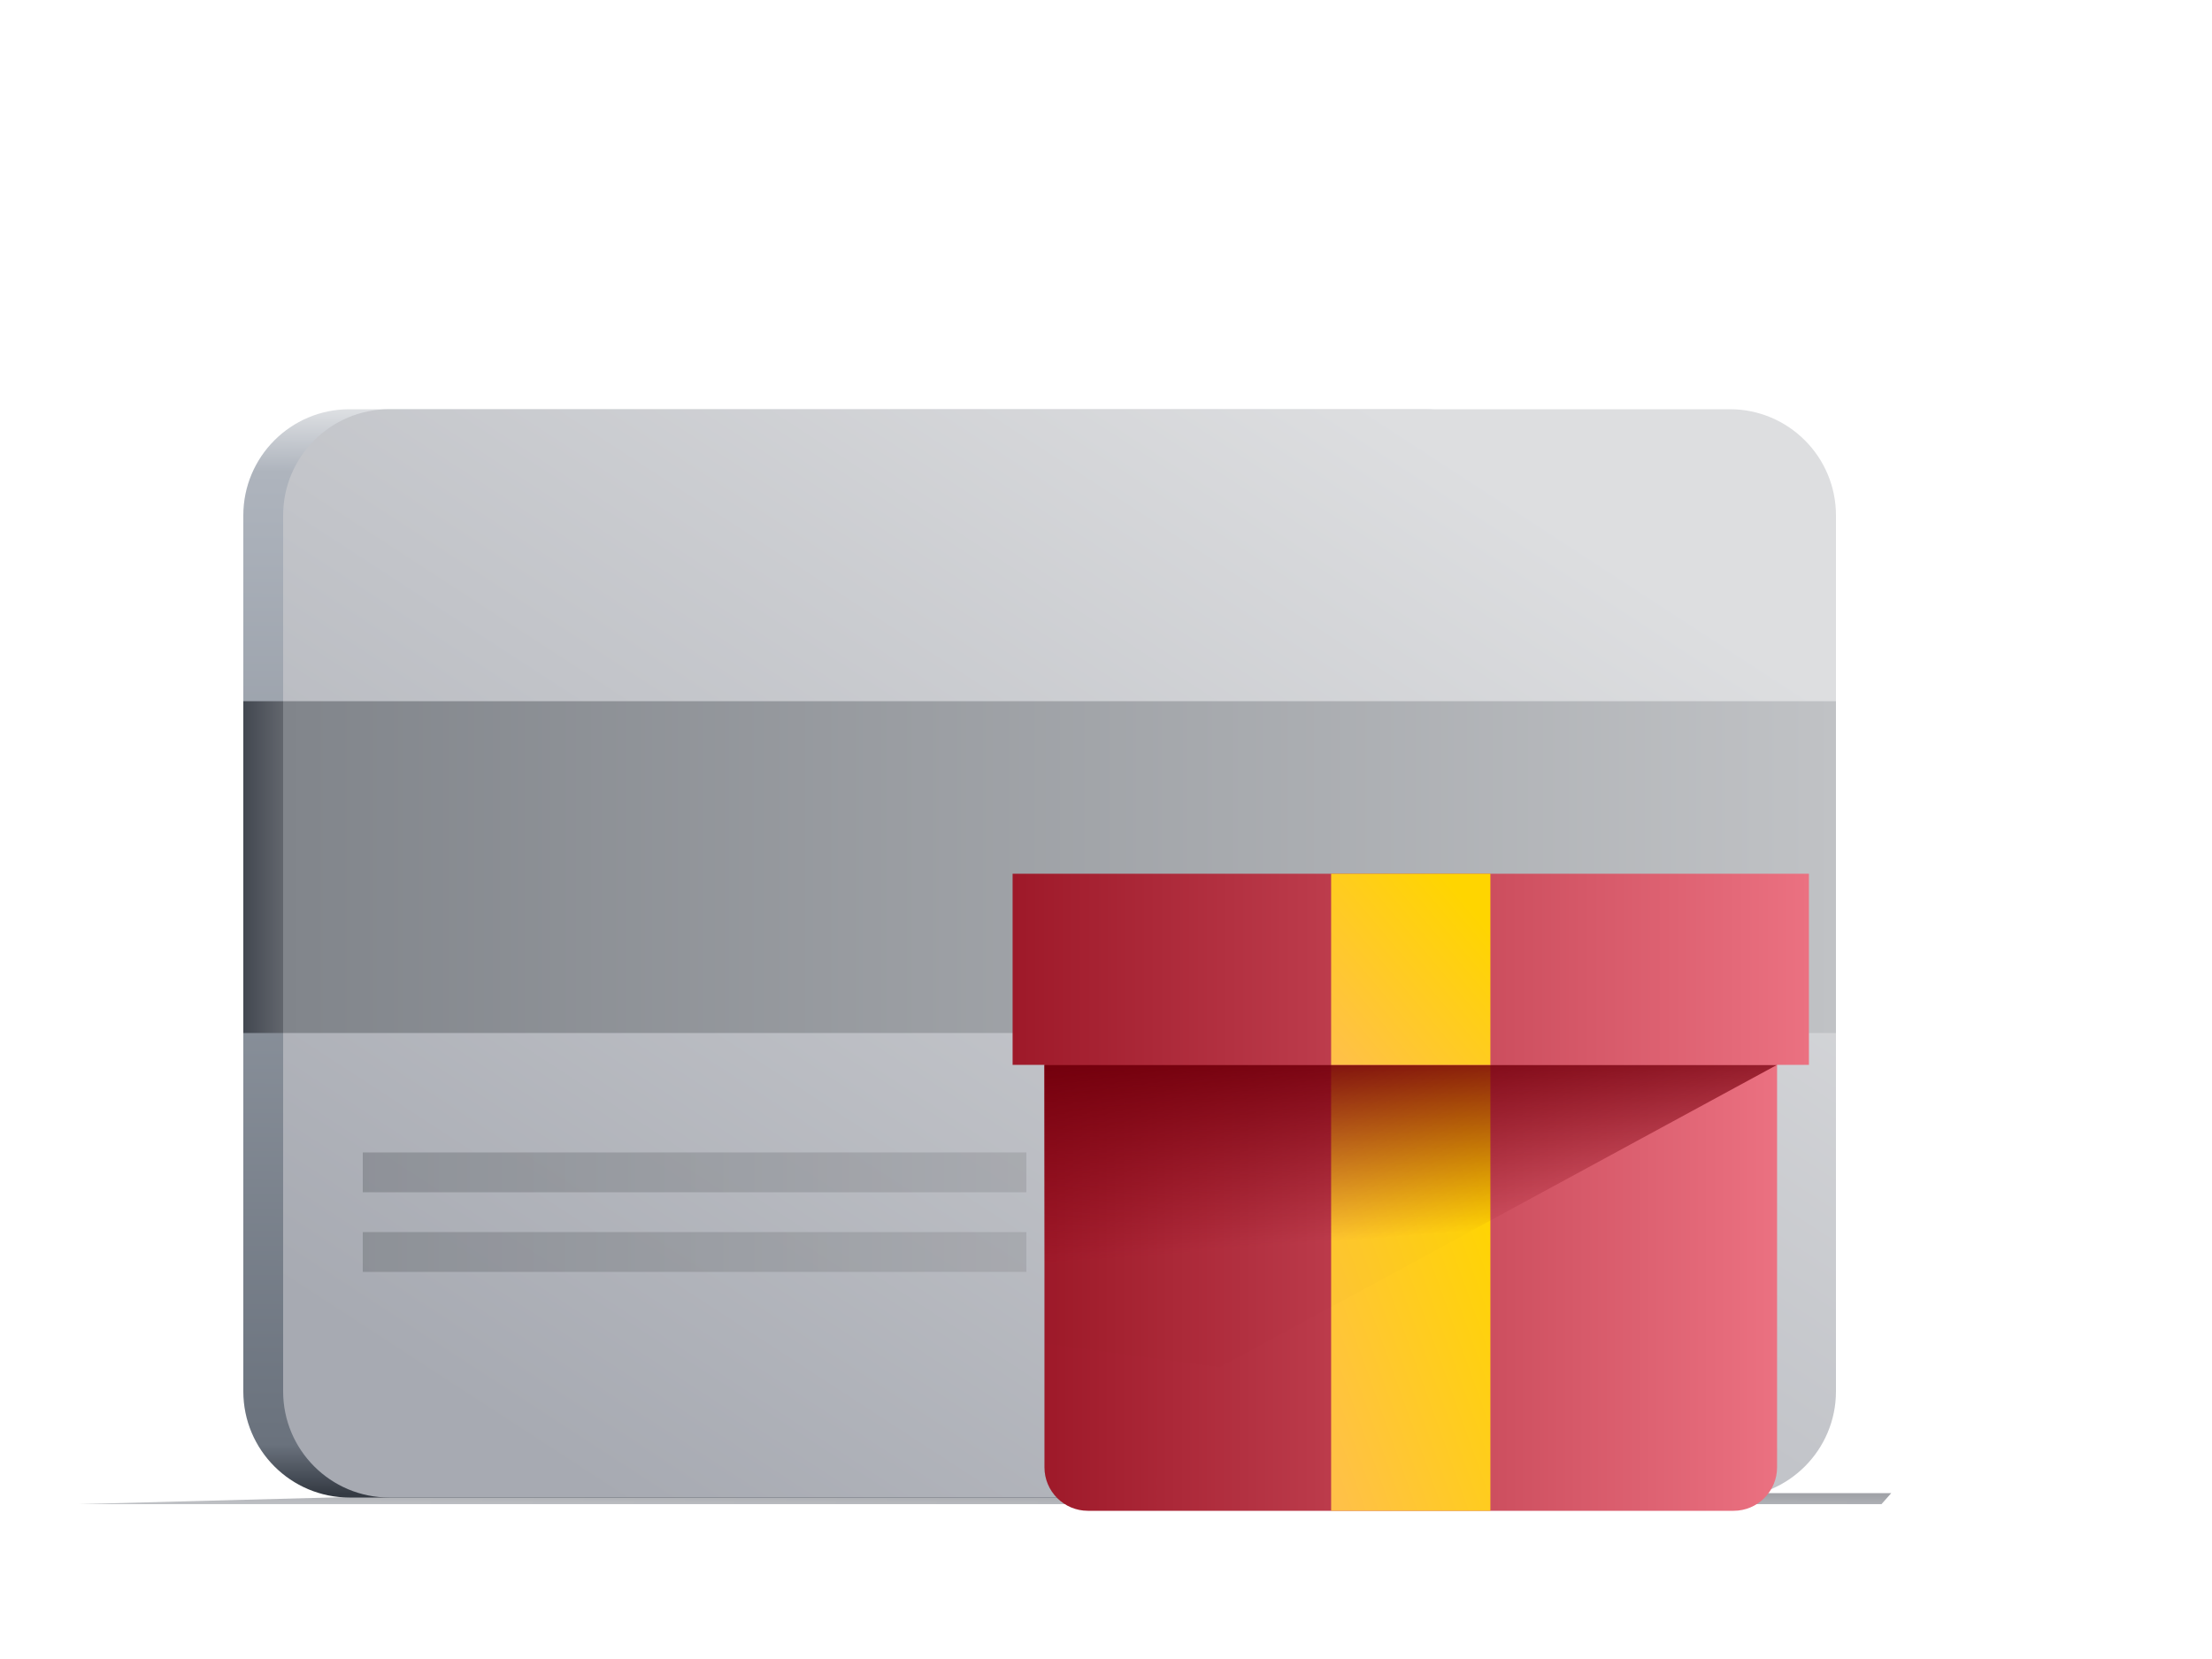 <svg width="180" height="135" viewBox="0 0 180 135" fill="none" xmlns="http://www.w3.org/2000/svg">
<g filter="url(#filter0_f)">
<path fill-rule="evenodd" clip-rule="evenodd" d="M153.9 121.5L153.105 122.4H40.507H6.3L40.507 121.5H153.9Z" fill="url(#paint0_linear)"/>
</g>
<path fill-rule="evenodd" clip-rule="evenodd" d="M19.8 41.94C19.8 37.168 23.668 33.3 28.44 33.3H115.92C120.692 33.3 124.56 37.168 124.56 41.94V113.22C124.56 117.992 120.692 121.86 115.92 121.86H28.44C23.668 121.86 19.8 117.992 19.8 113.22V41.94Z" fill="url(#paint1_linear)"/>
<path fill-rule="evenodd" clip-rule="evenodd" d="M23.04 41.94C23.04 37.168 26.908 33.3 31.68 33.3H140.76C145.532 33.3 149.4 37.168 149.4 41.94V113.22C149.4 117.992 145.532 121.86 140.76 121.86H31.68C26.908 121.86 23.04 117.992 23.04 113.22V41.94Z" fill="url(#paint2_linear)"/>
<rect opacity="0.7" x="29.52" y="100.26" width="54" height="3.24" fill="url(#paint3_linear)"/>
<rect opacity="0.7" x="29.52" y="93.78" width="54" height="3.24" fill="url(#paint4_linear)"/>
<path fill-rule="evenodd" clip-rule="evenodd" d="M23.04 57.06H149.4V84.06H23.04V57.06Z" fill="url(#paint5_linear)"/>
<path fill-rule="evenodd" clip-rule="evenodd" d="M23.04 57.06H19.8V84.06H23.04V57.06Z" fill="url(#paint6_linear)"/>
<g filter="url(#filter1_d)">
<path fill-rule="evenodd" clip-rule="evenodd" d="M97.992 84.06H157.608V119.402C157.608 121.356 156.024 122.94 154.07 122.94H101.53C99.576 122.94 97.992 121.356 97.992 119.402V84.06Z" fill="url(#paint7_linear)"/>
<path fill-rule="evenodd" clip-rule="evenodd" d="M121.32 86.652H134.28V122.94H121.32V86.652Z" fill="url(#paint8_linear)"/>
<path fill-rule="evenodd" clip-rule="evenodd" d="M112.248 86.652H157.608L112.248 111.276L97.992 109.332V86.652H112.248Z" fill="url(#paint9_linear)"/>
<path fill-rule="evenodd" clip-rule="evenodd" d="M95.4 71.1H160.2V86.652H95.4V71.1Z" fill="url(#paint10_linear)"/>
<path fill-rule="evenodd" clip-rule="evenodd" d="M121.32 71.1H134.28V86.652H121.32V71.1Z" fill="url(#paint11_linear)"/>
</g>
<defs>
<filter id="filter0_f" x="3.582" y="118.782" width="153.037" height="6.337" filterUnits="userSpaceOnUse" color-interpolation-filters="sRGB">
<feFlood flood-opacity="0" result="BackgroundImageFix"/>
<feBlend mode="normal" in="SourceGraphic" in2="BackgroundImageFix" result="shape"/>
<feGaussianBlur stdDeviation="1.359" result="effect1_foregroundBlur"/>
</filter>
<filter id="filter1_d" x="72.4" y="61.1" width="87.8" height="71.84" filterUnits="userSpaceOnUse" color-interpolation-filters="sRGB">
<feFlood flood-opacity="0" result="BackgroundImageFix"/>
<feColorMatrix in="SourceAlpha" type="matrix" values="0 0 0 0 0 0 0 0 0 0 0 0 0 0 0 0 0 0 127 0" result="hardAlpha"/>
<feOffset dx="-13"/>
<feGaussianBlur stdDeviation="5"/>
<feColorMatrix type="matrix" values="0 0 0 0 0 0 0 0 0 0 0 0 0 0 0 0 0 0 0.2 0"/>
<feBlend mode="normal" in2="BackgroundImageFix" result="effect1_dropShadow"/>
<feBlend mode="normal" in="SourceGraphic" in2="effect1_dropShadow" result="shape"/>
</filter>
<linearGradient id="paint0_linear" x1="68.968" y1="121.239" x2="68.959" y2="122.779" gradientUnits="userSpaceOnUse">
<stop stop-color="#A1A3A8"/>
<stop offset="1" stop-color="#C1C3C7"/>
</linearGradient>
<linearGradient id="paint1_linear" x1="20.582" y1="32.969" x2="20.023" y2="121.531" gradientUnits="userSpaceOnUse">
<stop stop-color="#DBDCDF"/>
<stop stop-color="#E0E2E5"/>
<stop offset="0.061" stop-color="#AEB4BD"/>
<stop offset="0.955" stop-color="#6A727D"/>
<stop offset="1" stop-color="#343A43"/>
</linearGradient>
<linearGradient id="paint2_linear" x1="81.483" y1="13.155" x2="22.178" y2="104.27" gradientUnits="userSpaceOnUse">
<stop stop-color="#DDDEE0"/>
<stop offset="1" stop-color="#A7AAB2"/>
</linearGradient>
<linearGradient id="paint3_linear" x1="29.52" y1="104.22" x2="83.52" y2="104.22" gradientUnits="userSpaceOnUse">
<stop stop-color="#81858B"/>
<stop offset="1" stop-color="#A1A3A8"/>
</linearGradient>
<linearGradient id="paint4_linear" x1="29.52" y1="97.74" x2="83.52" y2="97.74" gradientUnits="userSpaceOnUse">
<stop stop-color="#81858B"/>
<stop offset="1" stop-color="#A1A3A8"/>
</linearGradient>
<linearGradient id="paint5_linear" x1="23.04" y1="90.059" x2="149.4" y2="90.059" gradientUnits="userSpaceOnUse">
<stop stop-color="#81858B"/>
<stop offset="1" stop-color="#C0C2C5"/>
</linearGradient>
<linearGradient id="paint6_linear" x1="23.04" y1="90.059" x2="19.8" y2="90.059" gradientUnits="userSpaceOnUse">
<stop stop-color="#62666D"/>
<stop offset="1" stop-color="#424750"/>
</linearGradient>
<linearGradient id="paint7_linear" x1="97.992" y1="122.94" x2="157.608" y2="122.94" gradientUnits="userSpaceOnUse">
<stop stop-color="#9E1929"/>
<stop offset="1" stop-color="#EB7181"/>
</linearGradient>
<linearGradient id="paint8_linear" x1="127.038" y1="138.219" x2="146.522" y2="131.202" gradientUnits="userSpaceOnUse">
<stop stop-color="#FFC04A"/>
<stop offset="1" stop-color="#FFD500"/>
</linearGradient>
<linearGradient id="paint9_linear" x1="99.043" y1="86.774" x2="100.229" y2="102.658" gradientUnits="userSpaceOnUse">
<stop stop-color="#74000D"/>
<stop offset="1" stop-color="#7F000F" stop-opacity="0.01"/>
</linearGradient>
<linearGradient id="paint10_linear" x1="95.4" y1="86.652" x2="160.2" y2="86.652" gradientUnits="userSpaceOnUse">
<stop stop-color="#9E1929"/>
<stop offset="1" stop-color="#EB7181"/>
</linearGradient>
<linearGradient id="paint11_linear" x1="127.038" y1="93.2" x2="139.939" y2="82.359" gradientUnits="userSpaceOnUse">
<stop stop-color="#FFC04A"/>
<stop offset="1" stop-color="#FFD500"/>
</linearGradient>
</defs>
</svg>
